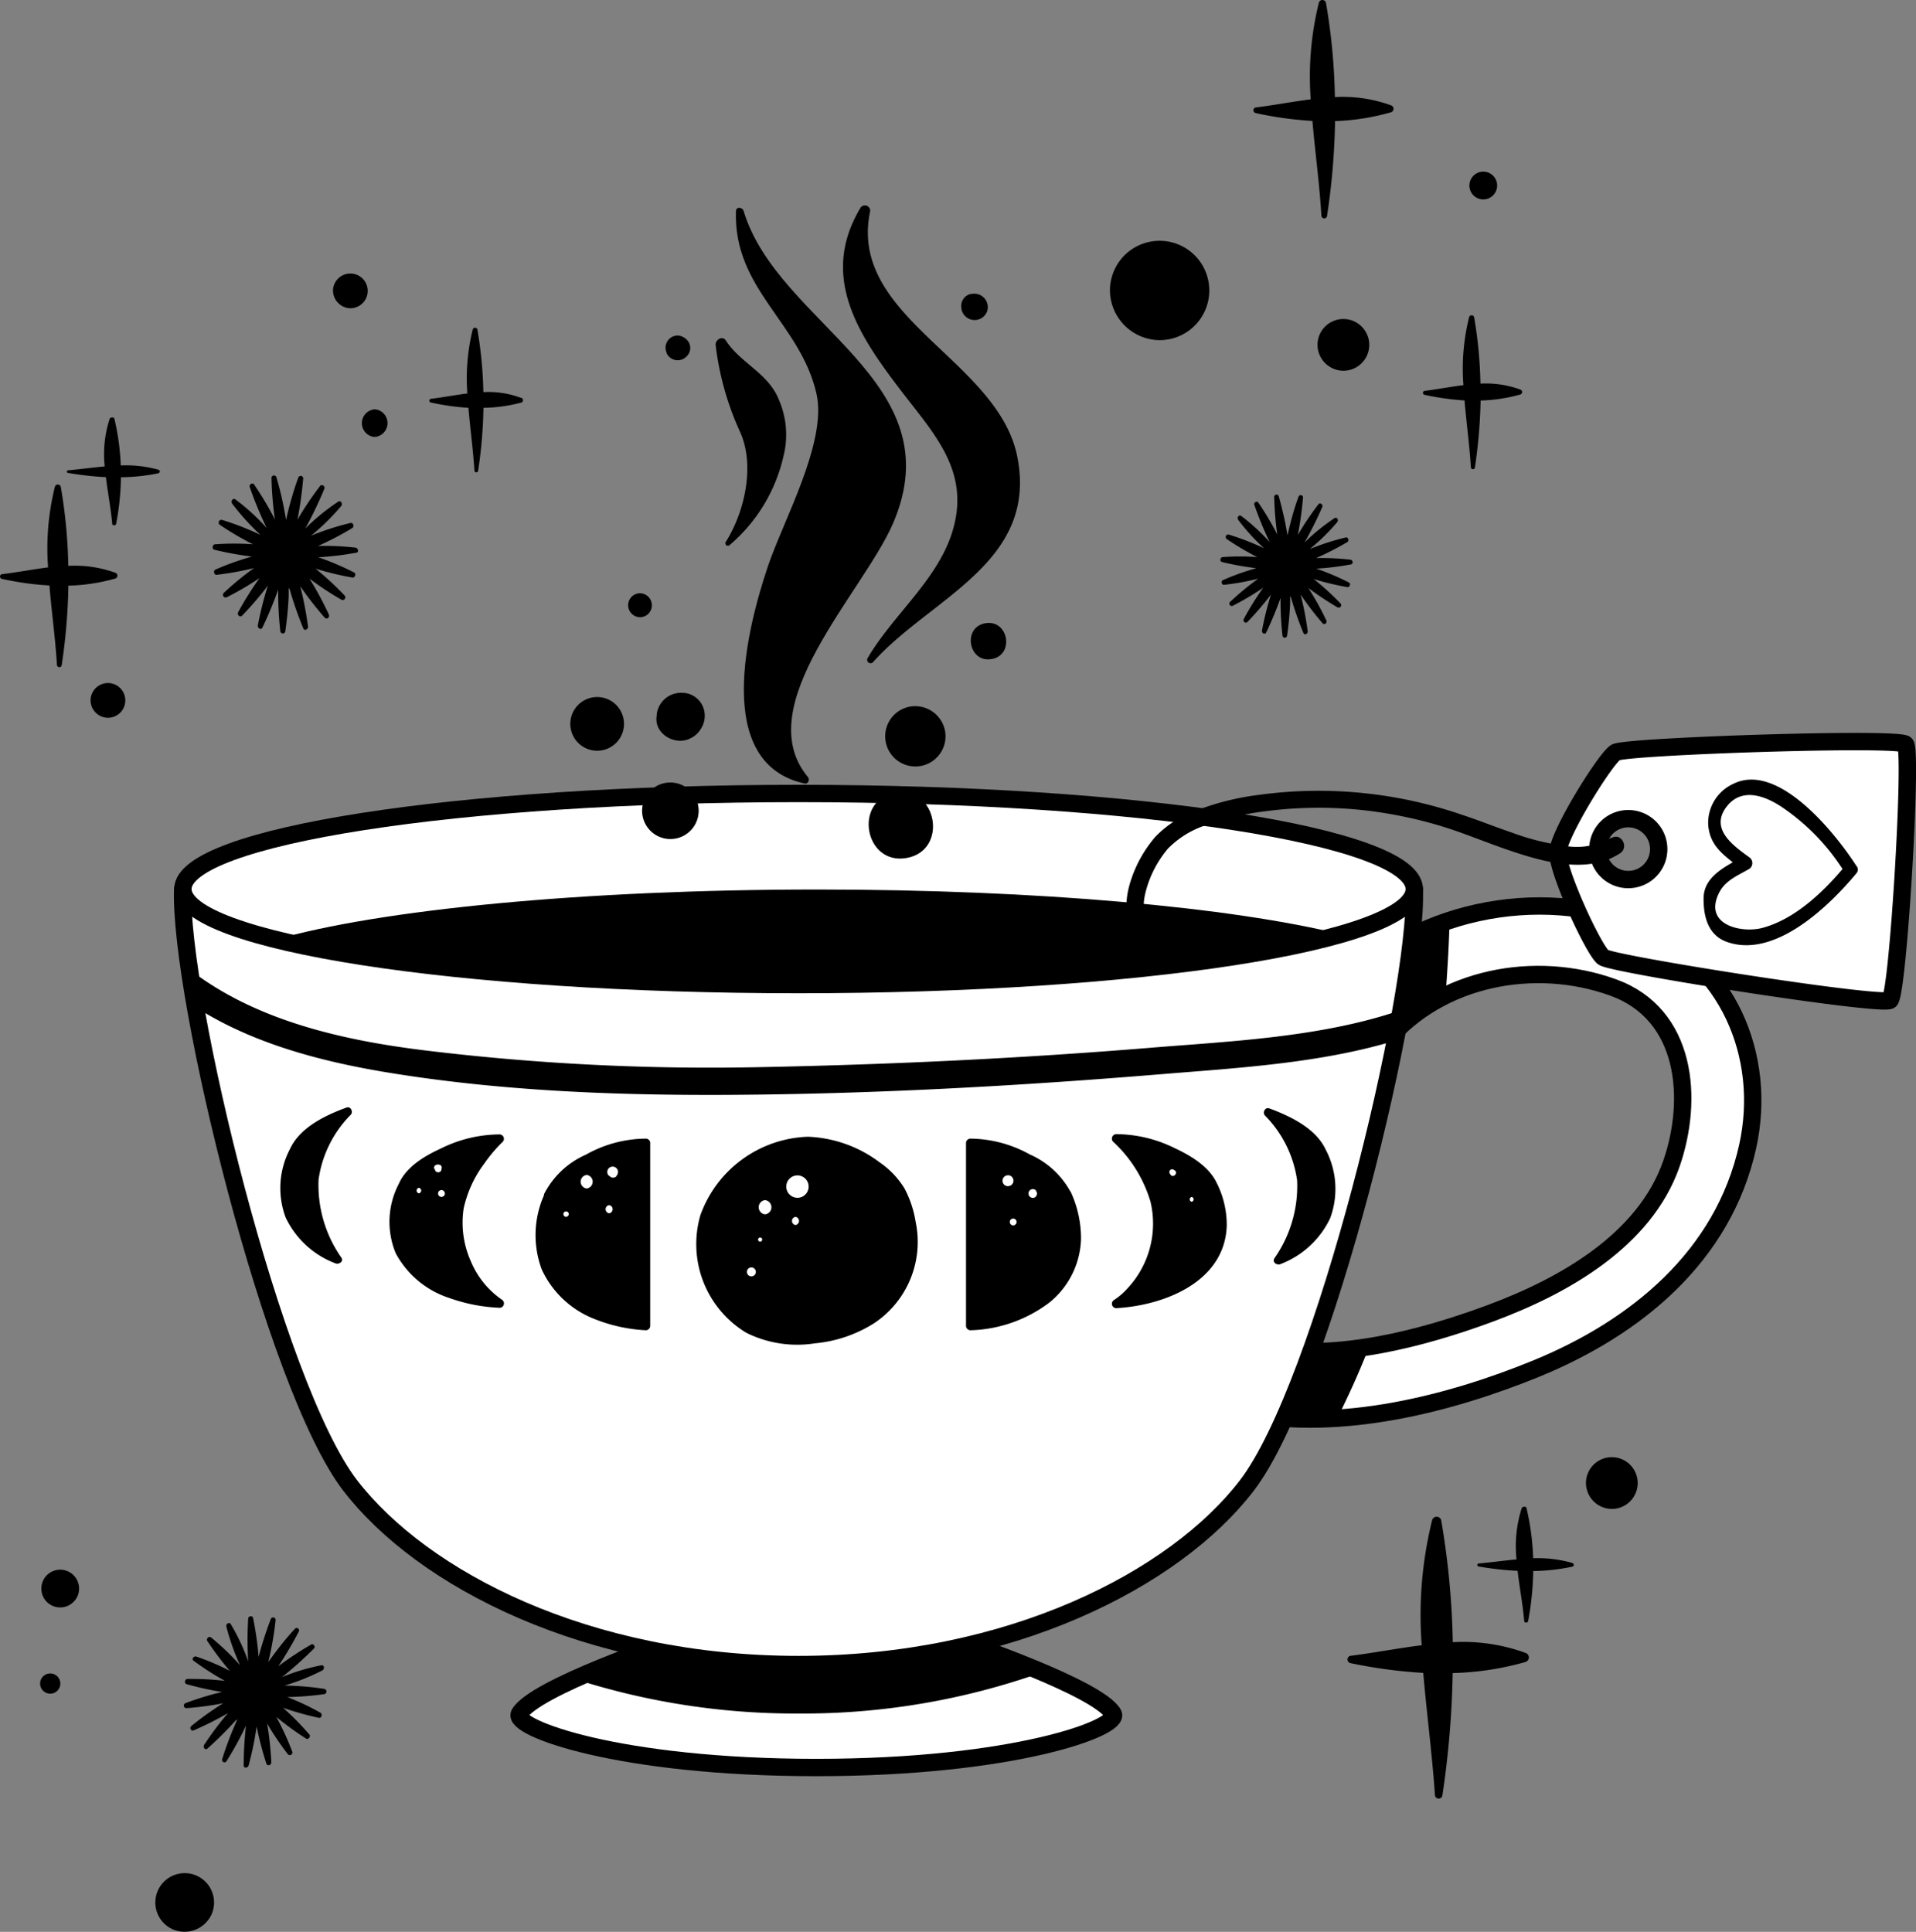 <svg xmlns="http://www.w3.org/2000/svg" viewBox="0 0 214.05 215.83"><rect x="0" y="0" width="214.05" height="215.83" fill="#808080" stroke="none"/><defs><style>.cls-1,.cls-2{fill:#fff;}.cls-1{stroke:#000;stroke-linecap:round;stroke-linejoin:round;stroke-width:1.94px;}</style></defs><g id="Camada_2" data-name="Camada 2"><g id="OBJECTS"><path class="cls-1" d="M154.83,116.38c6.06-7.23,16.67-9.21,25.38-6.06,8.3,3,9,12.52,6.52,19.68-3,8.63-12.14,13.72-20.19,16.71-7.56,2.81-17.24,5.37-25.33,3.85-4.81-.9-6.86,6.45-2,7.35,10.6,2,22.6-1,32.4-5,11.18-4.58,20.9-12.54,23.63-24.8,2.26-10.19-2.29-20.64-12.1-24.74-11.07-4.63-25.89-1.65-33.67,7.65-3.13,3.74,2.23,9.17,5.39,5.39Z"/><path d="M141.21,150.56c-4.81-.9-6.86,6.45-2,7.35a40.18,40.18,0,0,0,10.19.53c1.3-2.59,2.5-5.25,3.57-8A34.54,34.54,0,0,1,141.21,150.56Z"/><path d="M149.44,111c-3.13,3.74,2.23,9.17,5.39,5.39a20.06,20.06,0,0,1,6.66-5.16c.22-2.84.38-5.65.46-8.42A27.32,27.32,0,0,0,149.44,111Z"/><path class="cls-1" d="M107.64,183.47s15.07,5.1,16.72,8c.87,1.52-11,6-33.16,6s-34-4.45-33.17-6c1.66-2.93,16.73-8,16.73-8Z"/><path d="M74.76,183.47s-5.73,1.94-10.52,4.12a80.55,80.55,0,0,0,25,3.85,79.67,79.67,0,0,0,27.21-4.62c-4.32-1.85-8.76-3.35-8.76-3.35Z"/><path class="cls-1" d="M158,99.33c.43,11.88-10.16,55.52-18.71,66.64-8,10.44-26.46,20-50.08,20s-42-9.53-50.08-20C30.56,154.85,20,111.21,20.41,99.33Z"/><path d="M147.68,128.67c-.78-1.77-3.31-3.4-6-4.37,0,0,3.48,3.58,3.75,7.87s-2.62,8.65-2.62,8.65C147.92,138.68,150.27,134.1,147.68,128.67Z"/><path d="M148.1,128.43c-1.11-2.39-4-3.75-6.3-4.6-.48-.17-.79.49-.47.81a12.86,12.86,0,0,1,3.58,7.24,14.06,14.06,0,0,1-2.53,8.69c-.29.45.27.83.67.66a10.14,10.14,0,0,0,5.55-5.12,9.42,9.42,0,0,0-.5-7.68c-.27-.57-1.1-.07-.84.49a8.3,8.3,0,0,1,.39,7,9.39,9.39,0,0,1-5.09,4.53l.66.66a17,17,0,0,0,2.54-6.44,12,12,0,0,0-2.26-8.79A14.9,14.9,0,0,0,142,124l-.47.81c2.11.77,4.72,2,5.72,4.15C147.53,129.48,148.36,129,148.1,128.43Z"/><path d="M32.83,128.67c.78-1.77,3.3-3.4,6-4.37,0,0-3.48,3.58-3.75,7.87s2.62,8.65,2.62,8.65C32.59,138.68,30.24,134.1,32.83,128.67Z"/><path d="M33.24,128.92c1-2.16,3.62-3.39,5.73-4.15L38.5,124A15,15,0,0,0,35.31,129c-1.23,3.18-.67,6.48.66,9.53a16.46,16.46,0,0,0,1.32,2.49l.66-.66a9.36,9.36,0,0,1-5.09-4.53,8.33,8.33,0,0,1,.38-7c.27-.56-.57-1.06-.83-.49a9.38,9.38,0,0,0-.5,7.68,10.1,10.1,0,0,0,5.55,5.12c.4.17,1-.21.66-.66a14.12,14.12,0,0,1-2.53-8.69,12.81,12.81,0,0,1,3.59-7.24c.32-.32,0-1-.47-.81-2.34.85-5.19,2.21-6.3,4.6C32.15,129,33,129.48,33.24,128.92Z"/><path d="M90.25,127.45c-5.5,0-11.45,4.73-11.93,10.42s3.38,11.38,9.36,11.77c10.41.67,17.07-6.56,13.31-15.92C99.73,130.35,94,127.42,90.25,127.45Z"/><path d="M90.25,127a13.24,13.24,0,0,0-12,8.75,11.57,11.57,0,0,0,5.12,13.15,12.76,12.76,0,0,0,7.68,1.18,14.87,14.87,0,0,0,6.64-2.27,10.9,10.9,0,0,0,4.61-11.26,12,12,0,0,0-1.26-3.79,9.7,9.7,0,0,0-2.77-2.9,14.2,14.2,0,0,0-8-2.86.49.49,0,0,0,0,1,13,13,0,0,1,6.6,2.1,11.43,11.43,0,0,1,2.66,2.19,7.93,7.93,0,0,1,1.48,2.94c1.18,3.91.48,8.12-2.65,10.91a12.48,12.48,0,0,1-5.53,2.71,14.59,14.59,0,0,1-7.22,0c-4.59-1.41-7.18-6.29-6.78-10.9.46-5.49,6.14-9.84,11.44-9.93A.49.49,0,0,0,90.25,127Z"/><path class="cls-2" d="M85.47,135.67a.8.8,0,0,0,0-1.59.8.8,0,0,0,0,1.59Z"/><path class="cls-2" d="M89.09,133.82a1.25,1.25,0,0,0,0-2.5,1.25,1.25,0,0,0,0,2.5Z"/><path class="cls-2" d="M88.87,136.86a.46.46,0,0,0,0-.91.46.46,0,0,0,0,.91Z"/><path class="cls-2" d="M84.92,138.72a.23.23,0,0,0,0-.46.23.23,0,0,0,0,.46Z"/><path class="cls-2" d="M83.94,142.6a.5.5,0,0,0,0-1,.5.5,0,0,0,0,1Z"/><path d="M119.23,133.46c-1.26-3.11-7-5.8-10.73-5.77h-.09v20.44C117.35,147.63,122.68,141.38,119.23,133.46Z"/><path d="M119.69,133.33a9.49,9.49,0,0,0-4.64-4.35,13.88,13.88,0,0,0-6.64-1.77.5.5,0,0,0-.49.48v20.44a.5.5,0,0,0,.49.49,15.28,15.28,0,0,0,8.83-3.1,9.48,9.48,0,0,0,3.53-7.15,12.41,12.41,0,0,0-1.12-5.15c-.25-.57-1.08-.08-.84.49a9,9,0,0,1-5.31,12.87,16.76,16.76,0,0,1-5.09,1.07l.48.48V127.69l-.48.48a12.82,12.82,0,0,1,6,1.56c1.67.84,3.6,2.06,4.36,3.86C119,134.16,119.94,133.91,119.69,133.33Z"/><path class="cls-2" d="M112.61,131.31h-.08a.61.61,0,0,0,0,1.21h.08a.61.61,0,0,0,0-1.22Z"/><path class="cls-2" d="M115.73,133.69l0-.05a.42.42,0,0,0,0-.59l0-.06a.49.49,0,1,0,0,.7Z"/><path class="cls-2" d="M113.19,136.9a.38.38,0,0,0,0-.76.38.38,0,0,0,0,.76Z"/><path d="M135.51,132.41c-1.25-2.81-7-5.24-10.73-5.22h-.09s4.62,4.33,4.62,9.23a11,11,0,0,1-4.62,9.24C133.63,145.22,139,139.56,135.51,132.41Z"/><path d="M135.93,132.17c-.87-1.85-2.9-3.06-4.68-3.89a14.84,14.84,0,0,0-6.56-1.57.5.5,0,0,0-.35.83,14.92,14.92,0,0,1,4.19,6.72,10.6,10.6,0,0,1-2.55,9.66,7.44,7.44,0,0,1-1.54,1.33.49.49,0,0,0,.25.9c5.37-.29,12.18-2.94,12.36-9.25a10.39,10.39,0,0,0-1.12-4.73c-.27-.56-1.1-.07-.84.49a8.05,8.05,0,0,1,.3,7.05,9.58,9.58,0,0,1-5.56,4.5,18.41,18.41,0,0,1-5.14,1l.24.9a10.65,10.65,0,0,0,4-5,11.62,11.62,0,0,0,.8-6,13.23,13.23,0,0,0-2.36-5.53,17.37,17.37,0,0,0-2.3-2.76l-.34.83a13.68,13.68,0,0,1,6.07,1.44c1.65.76,3.53,1.83,4.33,3.54C135.36,133.22,136.19,132.73,135.93,132.17Z"/><path class="cls-2" d="M130.67,131.08l.08.13c.29.49.95-.18.47-.46l-.13-.08a.31.31,0,0,0-.42.41Z"/><path class="cls-2" d="M133.13,134.26a.27.27,0,0,0,0-.53.27.27,0,0,0,0,.53Z"/><path d="M61.28,133.46c1.25-3.11,7-5.8,10.73-5.77h.09v20.44C63.15,147.63,57.83,141.38,61.28,133.46Z"/><path d="M61.75,133.59c.75-1.8,2.69-3,4.35-3.86a12.89,12.89,0,0,1,6-1.56l-.48-.48v20.44l.48-.48A14.29,14.29,0,0,1,64,144.84a8.55,8.55,0,0,1-3.24-6.39,11.2,11.2,0,0,1,1-4.74c.24-.57-.59-1.06-.84-.49a11,11,0,0,0-.4,8.6,10.8,10.8,0,0,0,6.07,5.61,17.73,17.73,0,0,0,5.57,1.19.5.5,0,0,0,.48-.49V127.69a.49.49,0,0,0-.48-.48A13.82,13.82,0,0,0,65.46,129a9.56,9.56,0,0,0-4.65,4.35C60.57,133.91,61.51,134.16,61.75,133.59Z"/><path class="cls-2" d="M65.54,132.78a.76.76,0,0,0,0-1.51.76.76,0,0,0,0,1.51Z"/><path class="cls-2" d="M68.07,131.36l.05.06a.54.54,0,0,0,.75,0l0-.06a.6.6,0,1,0-.85,0Z"/><path class="cls-2" d="M63.24,135.94a.3.3,0,0,0,0-.6.3.3,0,1,0,0,.6Z"/><path class="cls-2" d="M68.05,135.55a.46.46,0,0,0,0-.91.46.46,0,0,0,0,.91Z"/><path d="M45,132.41c1.25-2.81,7-5.24,10.73-5.22h.09s-4.63,4.33-4.63,9.23a11,11,0,0,0,4.63,9.24C46.87,145.22,41.54,139.56,45,132.41Z"/><path d="M45.41,132.66c.8-1.71,2.69-2.78,4.34-3.54a13.65,13.65,0,0,1,6.07-1.44l-.34-.83a15.69,15.69,0,0,0-4.52,7.5,11.61,11.61,0,0,0,2.81,10.18,8.63,8.63,0,0,0,1.8,1.56l.25-.9c-4.79-.27-11.18-2.53-11.39-8.23a9.31,9.31,0,0,1,1-4.3c.27-.56-.56-1-.83-.49a9.17,9.17,0,0,0-.39,7.85,10.44,10.44,0,0,0,6,5,19,19,0,0,0,5.63,1.09.49.49,0,0,0,.24-.9,9.77,9.77,0,0,1-3.5-4.34A10.57,10.57,0,0,1,51.8,135,13,13,0,0,1,54.1,130a16.45,16.45,0,0,1,2.06-2.43.49.49,0,0,0-.34-.83,14.84,14.84,0,0,0-6.56,1.57c-1.79.82-3.82,2-4.68,3.89C44.32,132.73,45.15,133.22,45.41,132.66Z"/><path class="cls-2" d="M48.59,130.6a1,1,0,0,0,0,.1.38.38,0,0,0,.73,0l0-.1c.24-.66-1-.66-.81,0Z"/><path class="cls-2" d="M46.8,133.32a.31.31,0,0,0,0-.61.31.31,0,0,0,0,.61Z"/><path class="cls-2" d="M49.32,133.72a.38.38,0,0,0,0-.76.38.38,0,0,0,0,.76Z"/><path class="cls-1" d="M158,99.33c0,5.89-30.8,10.67-68.79,10.67s-68.78-4.78-68.78-10.67S51.2,88.65,89.19,88.65,158,93.43,158,99.33Z"/><path d="M149.79,104.38c-12.13-3-33.78-5-58.48-5-26.2,0-49,2.27-60.59,5.62,12.13,3,33.78,5,58.47,5C115.4,110,138.18,107.72,149.79,104.38Z"/><path d="M128.4,117.07c-14.54,1.19-29.21,1.88-43.79,2.16a263.54,263.54,0,0,1-37-1.86c-9.23-1.12-19-3.31-26.42-9.05.19,1.33.42,2.73.68,4.21,6.27,4,13.74,6,21.12,7.24,12.72,2.12,25.88,2.63,38.74,2.55,16-.1,32.19-1,48.16-2.32,8.11-.67,17.62-1.19,26-3.75.23-1.17.44-2.31.64-3.41C147.62,115.93,137.09,116.35,128.4,117.07Z"/><path d="M99.73,58.56c7-16.05-12.83-22.24-16.66-35-.13-.43-.83-.49-.85,0-.32,8.76,7.22,12.54,9,20.45,1.21,5.38-3.75,14.22-5.44,19.28-2.28,6.78-6.24,22,4.12,24.25.39.08.59-.44.37-.71C83.63,78.9,96.37,66.24,99.73,58.56Z"/><path d="M97.21,23.6a.59.59,0,0,0-1.07-.4c-4.65,7.74-.19,14.33,4.7,20.68,3.75,4.87,7.63,9,5.51,15.66-1.7,5.34-6.68,9.27-9.43,14a.38.38,0,0,0,.62.43c6.4-7.17,18.42-11.07,16.12-22.89C111.53,40.17,94.7,35.51,97.21,23.6Z"/><path d="M81.53,60.88a18.35,18.35,0,0,0,6-9.92,9.76,9.76,0,0,0-.5-6.26c-1.16-3-4.31-4.12-5.95-6.67-.38-.58-1.2-.05-1.13.53a32.55,32.55,0,0,0,2.74,9.72c1.67,3.73.51,8.89-1.59,12.24A.27.27,0,0,0,81.53,60.88Z"/><path d="M74.39,87.46A3.16,3.16,0,1,0,78,90,3.18,3.18,0,0,0,74.39,87.46Z"/><path d="M66.19,77.92a3,3,0,1,0,3.48,2.45A3,3,0,0,0,66.19,77.92Z"/><path d="M71.73,68.94a1.34,1.34,0,0,0-.46-2.64A1.34,1.34,0,0,0,71.73,68.94Z"/><path d="M76.41,77.41h-.14a2.73,2.73,0,0,0-2.9,2.39.69.69,0,0,0,0,.13c-.38,2,2,3.42,3.69,2.59a2.62,2.62,0,0,0,1.22-1.06,2.67,2.67,0,0,0,.22-2.58A2.55,2.55,0,0,0,76.41,77.41Z"/><path d="M100,88.57c-4.7.82-3.44,8.11,1.27,7.29S104.72,87.75,100,88.57Z"/><path d="M101.69,78.94a3.37,3.37,0,1,0,3.89,2.74A3.4,3.4,0,0,0,101.69,78.94Z"/><path d="M110.08,69.63h0c-2.59.45-1.89,4.46.7,4h0C113.37,73.19,112.67,69.18,110.08,69.63Z"/><path d="M108.62,32.83l-.13,0a1.37,1.37,0,0,0-1.09,1.55,1.45,1.45,0,0,0,.37.88,1.49,1.49,0,0,0,2.49-.43.08.08,0,0,1,0,0A1.5,1.5,0,0,0,108.62,32.83Z"/><path d="M75.81,37.49a1.36,1.36,0,0,0-1.34,1.91l0,.06a1.37,1.37,0,0,0,2.13.46l.09-.08a1.31,1.31,0,0,0-.09-2A1.62,1.62,0,0,0,75.81,37.49Z"/><path class="cls-1" d="M211.14,111.75c.9-.71,2.53-27.79,1.73-28.6s-31.25.22-32.38.91-6.31,9-6.44,11.1,4,11,5.06,11.79S210.25,112.47,211.14,111.75ZM181.71,98.26a3.4,3.4,0,1,1,3.59-3.19A3.4,3.4,0,0,1,181.71,98.26Z"/><path d="M207.39,97.57a.61.61,0,0,0,0-.83c-2.22-3.45-8.7-11.73-13.79-9.15a4.79,4.79,0,0,0-2.76,4.63c.18,2,1.33,3,2.74,4.12-1.57.89-3.24,2-3.26,4s.47,4,2.39,4.81C198.11,107.3,204.31,101.28,207.39,97.57ZM192,99.85c.67-1.45,2.08-2,3.36-2.74a.78.78,0,0,0,.08-1.32c-1.7-1.25-4.55-3.16-2.49-5.74,1.78-2.21,4.51-1,6.31.25a24.17,24.17,0,0,1,6.58,6.79c-2.36,2.78-5.46,5.66-9,6.59C194.52,104.27,190.35,103.33,192,99.85Z"/><path d="M180,93.59a7.65,7.65,0,0,1-5.1.92,27.28,27.28,0,0,1-6-1.49c-1.89-.64-3.73-1.39-5.6-2a49.2,49.2,0,0,0-22.69-2.21,29.16,29.16,0,0,0-6.77,1.67,12,12,0,0,0-4.76,3,14.17,14.17,0,0,0-2.91,5.43c-.53,1.94-.55,4.2,1,5.69.89.87,2.26-.5,1.37-1.37-1.1-1.06-.81-2.77-.41-4.09a12.16,12.16,0,0,1,2.36-4.34,10.54,10.54,0,0,1,4.39-2.66,30.25,30.25,0,0,1,6.37-1.49,46,46,0,0,1,14.9.45,46.81,46.81,0,0,1,6.78,1.83c1.83.65,3.63,1.37,5.46,2,3.83,1.31,8.93,2.83,12.63.38,1-.68.06-2.36-1-1.67Z"/><path d="M39.74,61.19A29.25,29.25,0,0,0,35.53,61,34.28,34.28,0,0,0,39.35,59c.28-.17.11-.65-.2-.57a29.61,29.61,0,0,0-4.4,1.42,26.22,26.22,0,0,0,3.36-3.3c.2-.25,0-.69-.33-.5a23.93,23.93,0,0,0-3.68,3,42.17,42.17,0,0,0,2.14-4.45c.11-.28-.28-.55-.47-.32a37.17,37.17,0,0,0-2.54,3.78,42.72,42.72,0,0,0,.64-4.58.28.28,0,0,0-.55-.1c-.38,1-.7,2.1-1,3.2-.13.5-.25,1-.36,1.52-.09-.5-.17-1-.27-1.49-.22-1.11-.49-2.19-.8-3.24a.28.28,0,0,0-.56.06,40,40,0,0,0,.38,4.6,36.67,36.67,0,0,0-2.33-3.91c-.16-.24-.58,0-.48.29A41.57,41.57,0,0,0,29.8,59a23.43,23.43,0,0,0-3.51-3.21c-.28-.2-.54.21-.35.48a26.64,26.64,0,0,0,3.16,3.49,31.43,31.43,0,0,0-4.31-1.68.31.31,0,0,0-.23.56,33.83,33.83,0,0,0,3.7,2.17,29.79,29.79,0,0,0-4.22,0c-.3,0-.42.52-.09.61a35.77,35.77,0,0,0,4.2.76,30.48,30.48,0,0,0-4.09,1.46c-.26.11-.15.61.13.58a32.82,32.82,0,0,0,4.2-.76A33.29,33.29,0,0,0,25,66.24a.3.3,0,0,0,.33.49A33.8,33.8,0,0,0,29,64.58a36.61,36.61,0,0,0-2.39,3.81c-.16.31.2.63.44.39a36.29,36.29,0,0,0,2.88-3.36,38.32,38.32,0,0,0-1.12,4.43c-.06.33.35.59.51.26a43.33,43.33,0,0,0,1.76-4.24,37.89,37.89,0,0,0,.24,4.68.28.28,0,0,0,.55,0c.19-1.27.31-2.57.38-3.88,0-.34,0-.68,0-1l.12.2a41.65,41.65,0,0,0,1.51,4.33c.15.34.57.1.53-.22a39.92,39.92,0,0,0-.87-4.49A36.6,36.6,0,0,0,36.27,69c.23.25.61,0,.46-.36a36.22,36.22,0,0,0-2.16-4,33.35,33.35,0,0,0,3.57,2.36.3.3,0,0,0,.36-.47,34.37,34.37,0,0,0-3.25-3,32.92,32.92,0,0,0,4.15,1c.28,0,.41-.44.16-.57a30.41,30.41,0,0,0-4-1.7,34.58,34.58,0,0,0,4.24-.51C40.13,61.73,40,61.22,39.74,61.19Z"/><path d="M58.15,44.43A10.26,10.26,0,0,0,54,43.81a45.92,45.92,0,0,0-.67-7,.27.27,0,0,0-.52,0,22.78,22.78,0,0,0-.6,7.15c-1.35.17-2.71.43-4.08.6a.21.21,0,0,0,0,.41,26.69,26.69,0,0,0,4.2.59c.2,2.33.52,4.66.67,7a.21.21,0,0,0,.42,0,51.77,51.77,0,0,0,.59-7A16.78,16.78,0,0,0,58.14,45,.27.27,0,0,0,58.15,44.43Z"/><path d="M17.67,52.47A13.66,13.66,0,0,0,13.49,52a26.85,26.85,0,0,0-.71-5.21c0-.2-.46-.2-.53,0a12.74,12.74,0,0,0-.55,5.32c-1.35.12-2.71.31-4.08.43a.15.15,0,1,0,0,.3,36.14,36.14,0,0,0,4.21.47c.21,1.74.55,3.48.71,5.22,0,.21.39.21.43,0a28.79,28.79,0,0,0,.54-5.21,21.94,21.94,0,0,0,4.16-.44C17.92,52.8,17.92,52.54,17.67,52.47Z"/><path d="M12.91,64a13.31,13.31,0,0,0-5.28-.78,57.47,57.47,0,0,0-.84-8.83.34.34,0,0,0-.66,0,28.54,28.54,0,0,0-.76,9c-1.71.22-3.43.55-5.17.76a.27.27,0,0,0,0,.52,32.87,32.87,0,0,0,5.32.74c.25,3,.66,5.9.84,8.86a.27.27,0,0,0,.54,0,66.16,66.16,0,0,0,.74-8.84,20.9,20.9,0,0,0,5.26-.8A.34.34,0,0,0,12.91,64Z"/><path d="M12,80.19a1.94,1.94,0,1,0-1.88-2,1.95,1.95,0,0,0,1.88,2Z"/><path d="M39.09,34.44a1.94,1.94,0,1,0-1.89-2,2,2,0,0,0,1.89,2Z"/><path d="M41.82,48.82a1.55,1.55,0,0,0,.08-3.09,1.55,1.55,0,0,0-.08,3.09Z"/><path d="M170.46,184.68a20.37,20.37,0,0,0-8.16-1.21A89.19,89.19,0,0,0,161,169.81a.53.53,0,0,0-1,0,44.17,44.17,0,0,0-1.17,14c-2.65.33-5.31.85-8,1.19a.42.42,0,0,0,0,.8A55.2,55.2,0,0,0,159,186.9c.39,4.55,1,9.11,1.31,13.69a.42.42,0,0,0,.83,0,103.88,103.88,0,0,0,1.15-13.67,32.6,32.6,0,0,0,8.14-1.24A.53.53,0,0,0,170.46,184.68Z"/><path d="M175.62,174.61a14.06,14.06,0,0,0-4.34-.52,28.3,28.3,0,0,0-.74-5.59c0-.22-.47-.22-.54,0a14,14,0,0,0-.58,5.72c-1.41.13-2.82.33-4.25.46a.17.17,0,0,0,0,.33,36.52,36.52,0,0,0,4.37.49c.22,1.87.58,3.74.74,5.61,0,.22.4.23.44,0a33.22,33.22,0,0,0,.57-5.59,22.07,22.07,0,0,0,4.32-.48C175.89,175,175.88,174.69,175.62,174.61Z"/><path d="M180,168.58a2.89,2.89,0,1,0-2.82-3,2.91,2.91,0,0,0,2.82,3Z"/><path d="M21.91,185.07a26.68,26.68,0,0,1,3.76,1.6,34.31,34.31,0,0,1-2.5-3.32c-.18-.27.17-.61.41-.41a29.46,29.46,0,0,1,3.24,3.1,25.35,25.35,0,0,1-1.53-4.3c-.08-.31.31-.58.49-.29a23.34,23.34,0,0,1,1.95,4.16,38.1,38.1,0,0,1,0-4.78c0-.29.48-.36.54-.08a35.75,35.75,0,0,1,.62,4.36,42.15,42.15,0,0,1,1.37-4.25.28.28,0,0,1,.53.14c-.11,1.06-.28,2.13-.49,3.21-.1.49-.21,1-.33,1.48.29-.4.57-.8.87-1.18a31.94,31.94,0,0,1,2.07-2.5.27.27,0,0,1,.46.29,42,42,0,0,1-2.28,3.86,35.37,35.37,0,0,1,3.68-2.43c.25-.14.51.24.3.45a40.37,40.37,0,0,1-3.57,3.19,22.88,22.88,0,0,1,4.41-1.32c.33-.05.38.42.11.57a24.86,24.86,0,0,1-4.24,1.7,31,31,0,0,1,4.47.37.3.3,0,0,1,0,.58,33.5,33.5,0,0,1-4.15.33,28.53,28.53,0,0,1,3.7,1.75c.25.14.14.63-.18.57a34.28,34.28,0,0,1-4-1.12,29.88,29.88,0,0,1,2.95,3c.17.21-.13.59-.36.45a32.08,32.08,0,0,1-3.35-2.44,30.21,30.21,0,0,1,1.79,3.89.29.29,0,0,1-.49.29,32.31,32.31,0,0,1-2.32-3.44,36.18,36.18,0,0,1,.47,4.34c0,.33-.44.46-.55.15a38.19,38.19,0,0,1-1.09-4.15,37.45,37.45,0,0,1-.89,4.34c-.09.31-.55.36-.56,0a41.92,41.92,0,0,1,.26-4.44,36.81,36.81,0,0,1-2.19,4,.27.27,0,0,1-.48-.21A37.06,37.06,0,0,1,26.12,193l.39-.91-.18.13a42.23,42.23,0,0,1-3.15,3.13c-.27.24-.54-.15-.37-.41a35.29,35.29,0,0,1,2.66-3.55,35.22,35.22,0,0,1-3.83,1.93c-.31.14-.51-.29-.25-.5a35,35,0,0,1,3.55-2.53,34.59,34.59,0,0,1-4.11.55.29.29,0,0,1-.11-.56,33,33,0,0,1,4.1-1.25,32.9,32.9,0,0,1-4-.88c-.26-.08-.17-.56.1-.57a31.34,31.34,0,0,1,4.2.21,32.58,32.58,0,0,1-3.47-2.23C21.34,185.38,21.64,185,21.91,185.07Z"/><path d="M5.14,189.12a1.13,1.13,0,0,1-.56-1.49,1.13,1.13,0,1,1,.56,1.49Z"/><path d="M5.83,179.39a2.11,2.11,0,1,1,2.8-1,2.12,2.12,0,0,1-2.8,1Z"/><path d="M19.28,215.54a3.28,3.28,0,1,1,4.34-1.63,3.32,3.32,0,0,1-4.34,1.63Z"/><path d="M150.87,62.53a28.57,28.57,0,0,0-3.84-.18,33.45,33.45,0,0,0,3.48-1.78c.26-.16.11-.59-.18-.52a27.87,27.87,0,0,0-4,1.29,23.54,23.54,0,0,0,3.06-3c.18-.23,0-.62-.3-.45a22.57,22.57,0,0,0-3.36,2.73,39.62,39.62,0,0,0,2-4c.1-.26-.26-.51-.43-.29a31.73,31.73,0,0,0-2.31,3.44,40.55,40.55,0,0,0,.58-4.17.26.26,0,0,0-.51-.09,29.81,29.81,0,0,0-.89,2.91c-.12.46-.23.92-.34,1.39-.07-.46-.16-.91-.24-1.36-.21-1-.45-2-.73-3a.26.26,0,0,0-.51.06,37.52,37.52,0,0,0,.34,4.2,32,32,0,0,0-2.12-3.57c-.15-.22-.53,0-.44.26a39.37,39.37,0,0,0,1.72,4.17,22.43,22.43,0,0,0-3.19-2.93c-.27-.18-.5.2-.33.44a23.39,23.39,0,0,0,2.89,3.18,29,29,0,0,0-3.93-1.53.28.28,0,0,0-.22.51,31.46,31.46,0,0,0,3.38,2,26.08,26.08,0,0,0-3.85,0c-.27,0-.38.47-.08.55a31.93,31.93,0,0,0,3.83.69,28.4,28.4,0,0,0-3.73,1.33c-.24.11-.14.56.12.53a28.82,28.82,0,0,0,3.83-.69,31.13,31.13,0,0,0-3.11,2.56.27.27,0,0,0,.3.45,31.29,31.29,0,0,0,3.37-2,31.89,31.89,0,0,0-2.17,3.48c-.15.28.18.57.4.35a35.75,35.75,0,0,0,2.63-3.06,33.25,33.25,0,0,0-1,4c-.06.29.32.53.47.23a39,39,0,0,0,1.6-3.86,35,35,0,0,0,.22,4.26.26.26,0,0,0,.5,0c.18-1.16.28-2.35.35-3.55,0-.31,0-.61,0-.92l.1.18a37.33,37.33,0,0,0,1.38,3.94c.13.32.52.1.48-.2a35.49,35.49,0,0,0-.79-4.09,34.35,34.35,0,0,0,2.45,3.21c.2.23.55,0,.42-.33a33.48,33.48,0,0,0-2-3.6,34.67,34.67,0,0,0,3.26,2.16.28.28,0,0,0,.33-.44,29.76,29.76,0,0,0-3-2.73,30.66,30.66,0,0,0,3.79.91c.25,0,.38-.4.15-.52a28.16,28.16,0,0,0-3.65-1.55,30.6,30.6,0,0,0,3.86-.47C151.23,63,151.14,62.57,150.87,62.53Z"/><path d="M165.55,22.27a1.55,1.55,0,1,0,.08-3.09,1.55,1.55,0,0,0-.08,3.09Z"/><path d="M150,41.42a2.89,2.89,0,1,0-2.81-3,2.91,2.91,0,0,0,2.81,3Z"/><path d="M129.37,38A5.55,5.55,0,1,0,124,32.31,5.6,5.6,0,0,0,129.37,38Z"/><path d="M169.84,43.52a11.14,11.14,0,0,0-4.45-.66,48.15,48.15,0,0,0-.71-7.44.29.29,0,0,0-.55,0,23.64,23.64,0,0,0-.64,7.61c-1.45.18-2.89.46-4.36.64a.23.23,0,0,0,0,.44,30.55,30.55,0,0,0,4.48.63c.21,2.48.56,5,.71,7.45a.23.23,0,0,0,.46,0,58.65,58.65,0,0,0,.63-7.44,18.43,18.43,0,0,0,4.42-.67A.29.29,0,0,0,169.84,43.52Z"/><path d="M155.43,11.78a15.71,15.71,0,0,0-6.3-.93,68.72,68.72,0,0,0-1-10.55.41.41,0,0,0-.79,0,34.36,34.36,0,0,0-.91,10.8c-2,.25-4.09.65-6.16.91a.32.32,0,0,0,0,.62,40.21,40.21,0,0,0,6.35.88c.3,3.52.79,7,1,10.57a.32.32,0,0,0,.64,0,78.62,78.62,0,0,0,.89-10.55,25.66,25.66,0,0,0,6.29-1A.41.41,0,0,0,155.43,11.78Z"/></g></g></svg>
